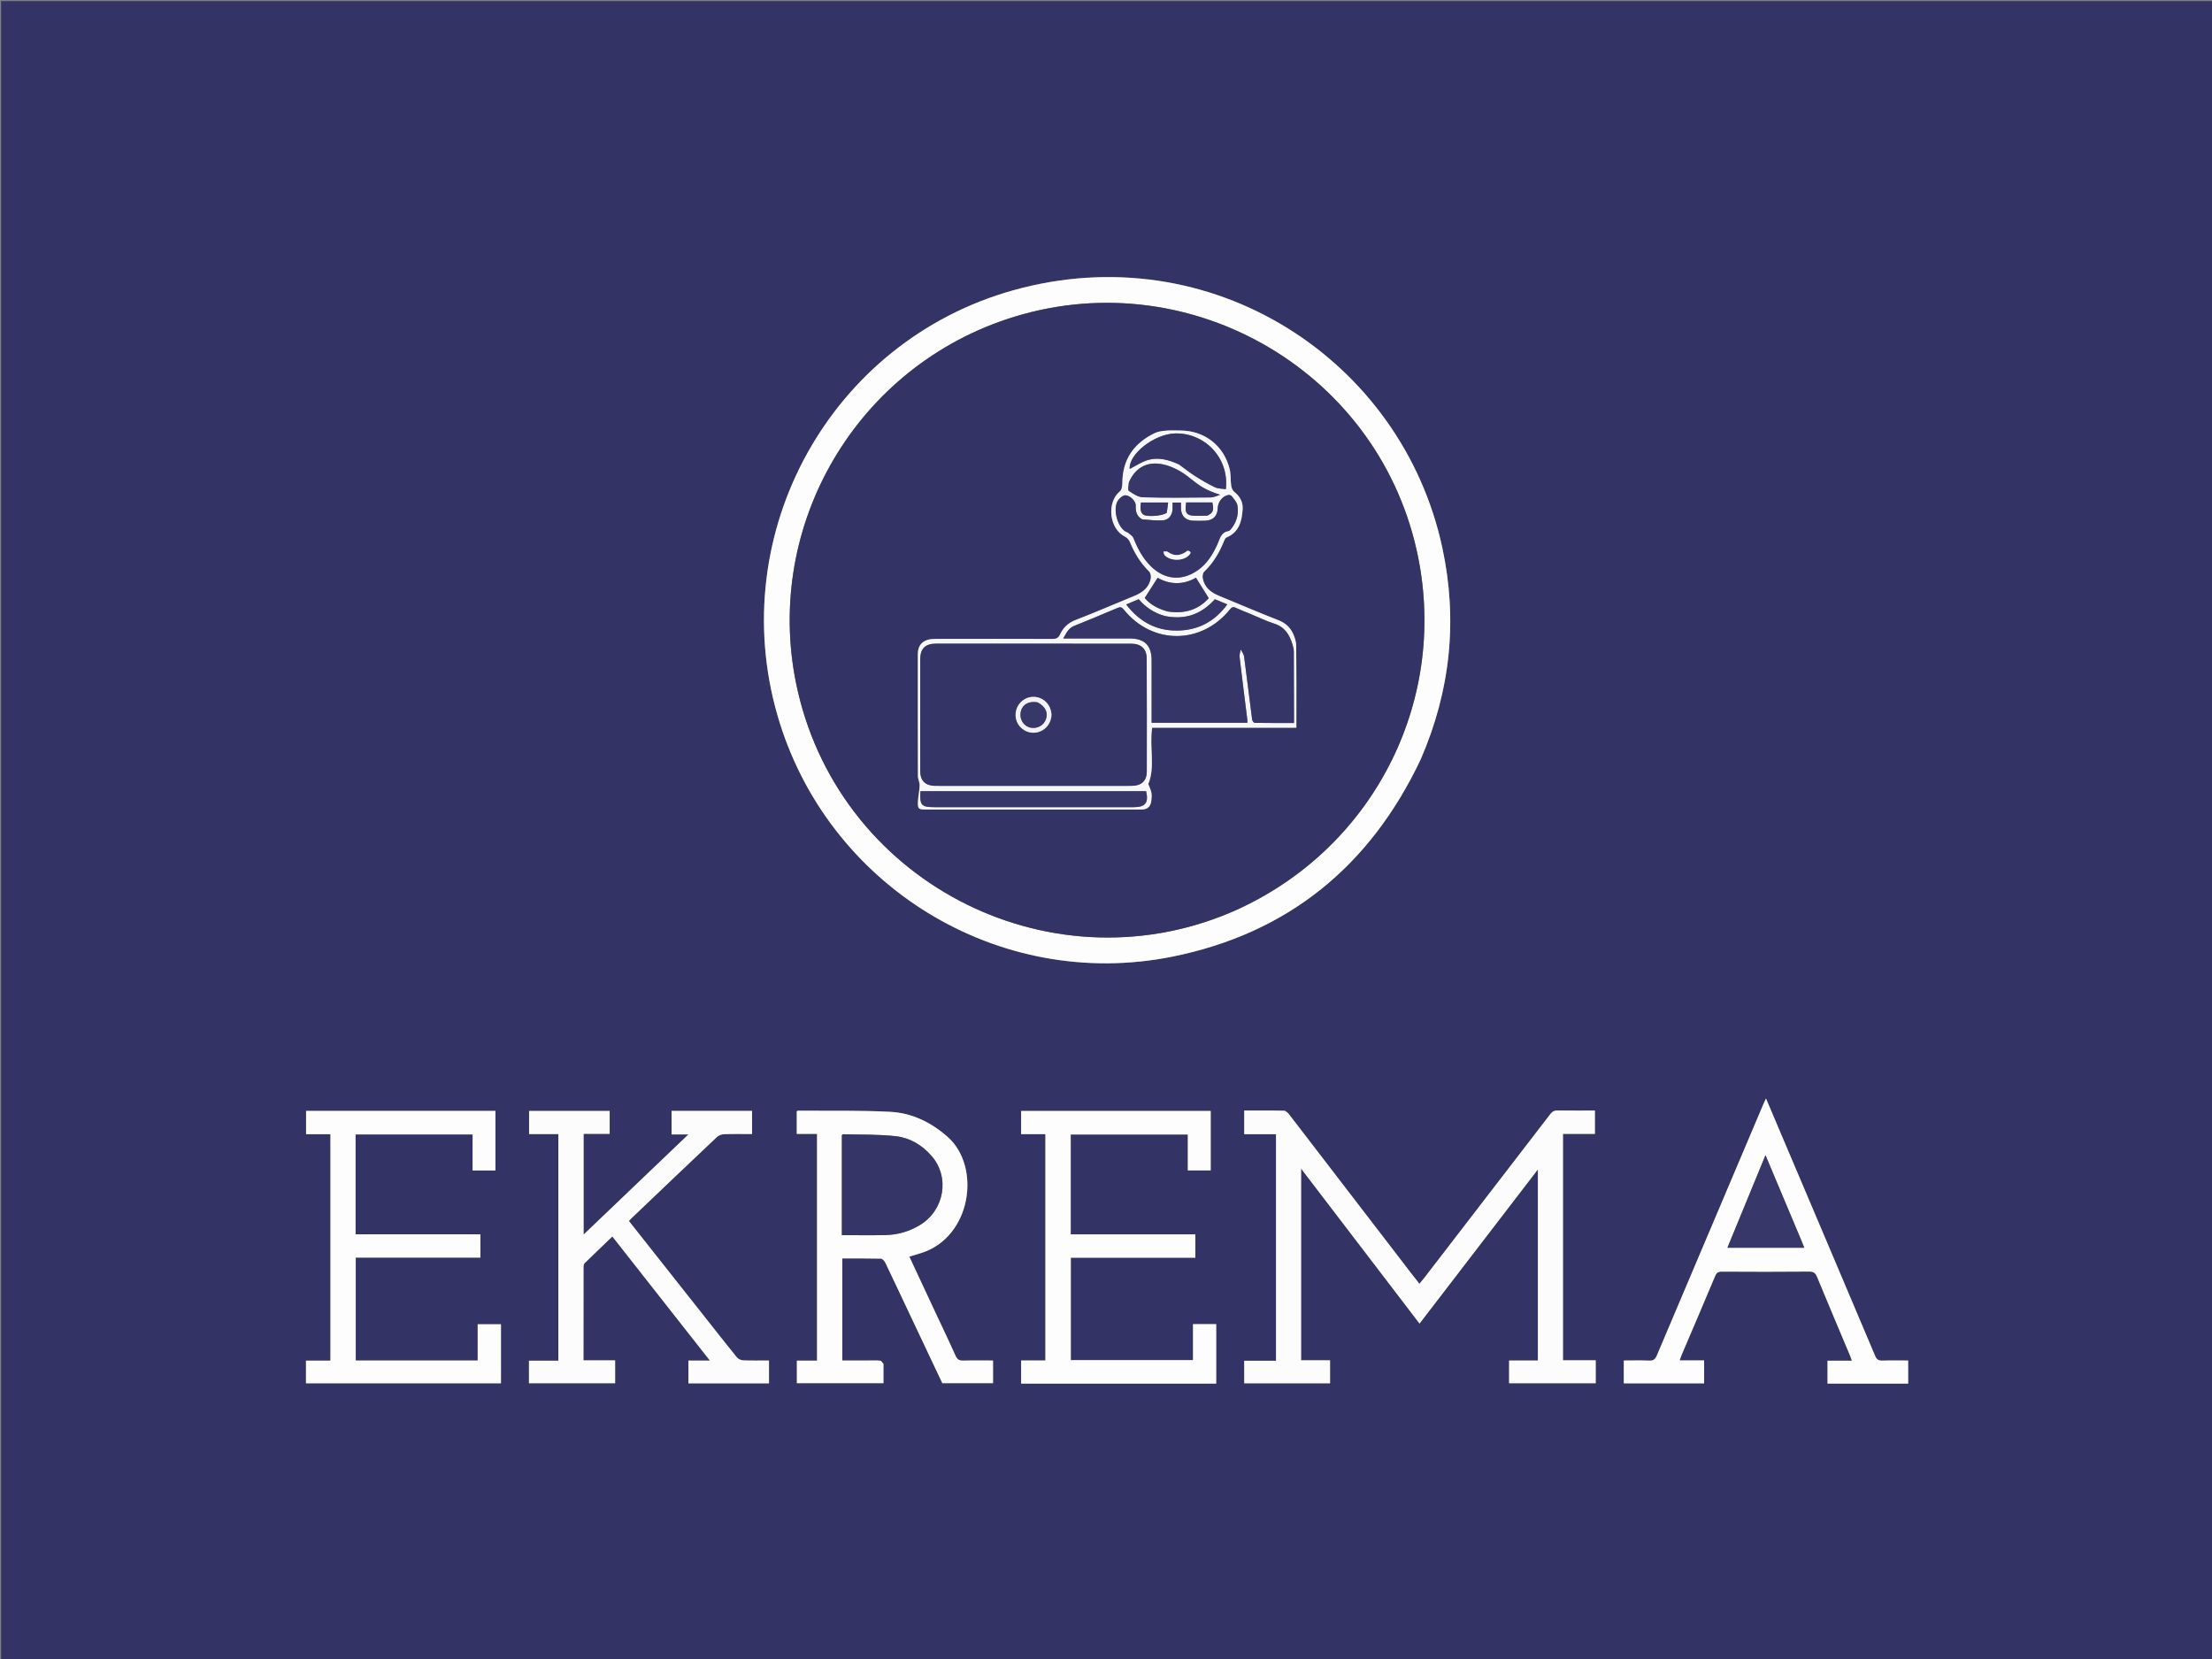 <svg version="1.1" id="Layer_1" xmlns="http://www.w3.org/2000/svg" xmlns:xlink="http://www.w3.org/1999/xlink" x="0px" y="0px"
	 width="100%" viewBox="0 0 2000 1500" enable-background="new 0 0 2000 1500" xml:space="preserve">
<rect x="0" y="0" width="2000" height="1500" fill="#808080" stroke="none"/>
<path fill="#333366" opacity="1" stroke="none" 
	d="
M1355,1501 
	C903.333,1501 452.167,1501 1,1501 
	C1,1001 1,501.001 1,1.001 
	C667.666,1 1334.332,1 2000.999,1 
	C2000.999,500.999 2000.999,1000.999 2001,1500.999 
	C1785.833,1501 1570.667,1501 1355,1501 
M1284.709,686.258 
	C1311.42,624.634 1318.185,560.895 1304.079,495.226 
	C1267.525,325.046 1094.856,212.447 916.075,262.495 
	C750.886,308.738 655.434,481.869 702.945,646.695 
	C747.414,800.97 902.971,896.696 1060.281,864.89 
	C1164.625,843.793 1238.91,783.078 1284.709,686.258 
M1380.485,1230.117 
	C1375.211,1230.117 1369.937,1230.117 1364.462,1230.117 
	C1364.462,1237.328 1364.462,1243.912 1364.462,1250.68 
	C1390.739,1250.68 1416.778,1250.68 1442.779,1250.68 
	C1442.779,1243.754 1442.779,1237.158 1442.779,1229.941 
	C1432.661,1229.941 1422.783,1229.941 1413.179,1229.941 
	C1413.179,1161.406 1413.179,1093.497 1413.179,1025.202 
	C1423.007,1025.202 1432.448,1025.202 1442.044,1025.202 
	C1442.044,1018.042 1442.044,1011.273 1442.044,1004.117 
	C1430.673,1004.117 1419.536,1004.217 1408.402,1004.05 
	C1405.444,1004.006 1403.608,1004.901 1401.776,1007.287 
	C1363.845,1056.705 1325.819,1106.05 1287.8,1155.402 
	C1286.442,1157.165 1284.975,1158.845 1283.37,1160.793 
	C1280.199,1156.724 1277.315,1153.071 1274.481,1149.38 
	C1238.268,1102.213 1202.075,1055.032 1165.803,1007.91 
	C1164.6,1006.346 1162.658,1004.331 1161.014,1004.288 
	C1149.056,1003.979 1137.086,1004.122 1124.985,1004.122 
	C1124.985,1011.401 1124.985,1018.273 1124.985,1025.506 
	C1134.821,1025.506 1144.258,1025.506 1153.725,1025.506 
	C1153.725,1093.914 1153.725,1161.951 1153.725,1230.338 
	C1143.889,1230.338 1134.454,1230.338 1124.975,1230.338 
	C1124.975,1237.4 1124.975,1244.105 1124.975,1250.72 
	C1151.128,1250.72 1176.888,1250.72 1202.574,1250.72 
	C1202.574,1243.716 1202.574,1237.006 1202.574,1229.943 
	C1193.724,1229.943 1185.273,1229.943 1176.395,1229.943 
	C1176.395,1172.139 1176.395,1114.705 1176.395,1056.585 
	C1212.31,1103.573 1247.759,1149.951 1283.489,1196.697 
	C1319.468,1149.84 1355.059,1103.487 1390.494,1057.338 
	C1390.494,1114.817 1390.494,1172.243 1390.494,1230.117 
	C1387.072,1230.117 1384.276,1230.117 1380.485,1230.117 
M633.458,1186.008 
	C611.889,1158.719 590.319,1131.431 568.634,1103.996 
	C569.377,1103.156 569.865,1102.514 570.441,1101.965 
	C596.371,1077.246 622.275,1052.5 648.328,1027.912 
	C649.916,1026.413 652.669,1025.534 654.917,1025.458 
	C663.329,1025.174 671.756,1025.345 679.992,1025.345 
	C679.992,1017.836 679.992,1011.088 679.992,1004.406 
	C655.526,1004.406 631.434,1004.406 607.207,1004.406 
	C607.207,1011.45 607.207,1018.202 607.207,1025.69 
	C612.072,1025.69 616.714,1025.69 622.457,1025.69 
	C590.043,1056.663 558.601,1086.707 527.667,1116.265 
	C527.667,1086.422 527.667,1056.035 527.667,1025.197 
	C535.953,1025.197 543.554,1025.197 551.238,1025.197 
	C551.238,1017.983 551.238,1011.232 551.238,1004.488 
	C526.7,1004.488 502.48,1004.488 478.381,1004.488 
	C478.381,1011.591 478.381,1018.318 478.381,1025.371 
	C487.35,1025.371 495.977,1025.371 504.847,1025.371 
	C504.847,1093.744 504.847,1161.778 504.847,1230.307 
	C495.788,1230.307 487.046,1230.307 478.276,1230.307 
	C478.276,1237.399 478.276,1243.993 478.276,1250.68 
	C504.386,1250.68 530.253,1250.68 556.177,1250.68 
	C556.177,1243.742 556.177,1237.135 556.177,1229.954 
	C546.52,1229.954 537.126,1229.954 527.542,1229.954 
	C527.542,1201.387 527.531,1173.397 527.58,1145.408 
	C527.582,1144.321 527.808,1142.886 528.507,1142.203 
	C536.761,1134.122 545.124,1126.153 553.664,1117.958 
	C583.075,1155.375 612.128,1192.335 641.898,1230.208 
	C634.605,1230.208 628.543,1230.208 622.449,1230.208 
	C622.449,1237.42 622.449,1244.13 622.449,1250.775 
	C646.934,1250.775 671.046,1250.775 695.286,1250.775 
	C695.286,1243.816 695.286,1237.094 695.286,1230.116 
	C687.254,1230.116 679.591,1230.301 671.948,1229.989 
	C669.971,1229.908 667.436,1228.77 666.214,1227.261 
	C655.314,1213.801 644.65,1200.148 633.458,1186.008 
M798.788,1232.879 
	C797.786,1231.961 796.851,1230.357 795.77,1230.251 
	C792.304,1229.909 788.784,1230.122 785.284,1230.121 
	C777.361,1230.121 769.437,1230.121 761.577,1230.121 
	C761.577,1199.193 761.577,1168.978 761.577,1137.836 
	C773.42,1137.836 784.893,1137.719 796.357,1137.99 
	C797.731,1138.022 799.606,1139.899 800.316,1141.371 
	C807.688,1156.64 814.86,1172.006 822.104,1187.338 
	C832.114,1208.526 842.137,1229.709 852.026,1250.621 
	C867.604,1250.621 882.833,1250.621 897.856,1250.621 
	C897.856,1243.646 897.856,1237.057 897.856,1230.121 
	C888.715,1230.121 879.908,1229.933 871.115,1230.211 
	C867.464,1230.326 865.536,1229.328 863.977,1225.844 
	C857.938,1212.34 851.512,1199.01 845.245,1185.607 
	C837.579,1169.215 829.928,1152.816 822.159,1136.181 
	C825.813,1135.076 829.143,1134.082 832.465,1133.064 
	C878.388,1118.986 887.554,1054.823 856.58,1027.724 
	C841.582,1014.603 824.418,1006.284 804.92,1005.27 
	C777.172,1003.827 749.315,1004.474 721.504,1004.247 
	C721.22,1004.245 720.935,1004.513 720.405,1004.776 
	C720.405,1011.403 720.405,1018.137 720.405,1025.244 
	C726.596,1025.244 732.558,1025.244 738.727,1025.244 
	C738.727,1093.677 738.727,1161.736 738.727,1230.217 
	C732.529,1230.217 726.6,1230.217 720.499,1230.217 
	C720.499,1237.347 720.499,1244.054 720.499,1250.629 
	C746.741,1250.629 772.634,1250.629 798.791,1250.629 
	C798.791,1244.777 798.791,1239.297 798.788,1232.879 
M1076.5,1251.004 
	C1084.249,1251.004 1091.998,1251.004 1099.649,1251.004 
	C1099.649,1232.623 1099.649,1215.021 1099.649,1197.209 
	C1092.634,1197.209 1085.874,1197.209 1078.677,1197.209 
	C1078.677,1208.141 1078.677,1218.911 1078.677,1229.767 
	C1041.52,1229.767 1004.8,1229.767 968.178,1229.767 
	C968.178,1198.831 968.178,1168.25 968.178,1137.178 
	C1005.896,1137.178 1043.295,1137.178 1080.792,1137.178 
	C1080.792,1129.943 1080.792,1123.205 1080.792,1116.027 
	C1043.105,1116.027 1005.695,1116.027 968.094,1116.027 
	C968.094,1085.665 968.094,1055.747 968.094,1025.757 
	C1003.354,1025.757 1038.374,1025.757 1073.977,1025.757 
	C1073.977,1036.89 1073.977,1047.613 1073.977,1058.265 
	C1081.29,1058.265 1088.009,1058.265 1094.662,1058.265 
	C1094.662,1040.092 1094.662,1022.326 1094.662,1004.455 
	C1037.329,1004.455 980.279,1004.455 923.259,1004.455 
	C923.259,1011.534 923.259,1018.275 923.259,1025.438 
	C930.663,1025.438 937.769,1025.438 945.205,1025.438 
	C945.205,1093.769 945.205,1161.671 945.205,1230.089 
	C937.919,1230.089 930.67,1230.089 923.268,1230.089 
	C923.268,1237.318 923.268,1244.03 923.268,1251.004 
	C974.22,1251.004 1024.86,1251.004 1076.5,1251.004 
M398.5,1230.121 
	C372.895,1230.121 347.29,1230.121 321.645,1230.121 
	C321.645,1198.886 321.645,1168.202 321.645,1137.052 
	C359.48,1137.052 396.887,1137.052 434.375,1137.052 
	C434.375,1129.846 434.375,1123.114 434.375,1116.003 
	C396.602,1116.003 359.173,1116.003 321.483,1116.003 
	C321.483,1085.716 321.483,1055.816 321.483,1025.699 
	C356.771,1025.699 391.788,1025.699 427.322,1025.699 
	C427.322,1036.788 427.322,1047.526 427.322,1058.305 
	C434.56,1058.305 441.275,1058.305 447.95,1058.305 
	C447.95,1040.068 447.95,1022.199 447.95,1004.449 
	C390.644,1004.449 333.748,1004.449 276.745,1004.449 
	C276.745,1011.505 276.745,1018.229 276.745,1025.481 
	C284.296,1025.481 291.517,1025.481 298.766,1025.481 
	C298.766,1093.921 298.766,1161.827 298.766,1230.248 
	C291.296,1230.248 284.07,1230.248 276.651,1230.248 
	C276.651,1237.359 276.651,1243.951 276.651,1250.708 
	C335.59,1250.708 394.281,1250.708 452.946,1250.708 
	C452.946,1232.68 452.946,1214.95 452.946,1197.337 
	C445.86,1197.337 439.114,1197.337 431.906,1197.337 
	C431.906,1208.408 431.906,1219.146 431.906,1230.121 
	C420.789,1230.121 410.144,1230.121 398.5,1230.121 
M1659.578,1251.005 
	C1681.482,1251.005 1703.385,1251.005 1725.277,1251.005 
	C1725.277,1243.679 1725.277,1237.086 1725.277,1230.119 
	C1717.323,1230.119 1709.681,1229.948 1702.053,1230.197 
	C1698.619,1230.309 1696.861,1229.371 1695.438,1226.004 
	C1666.011,1156.347 1636.434,1086.753 1606.888,1017.146 
	C1603.59,1009.376 1600.299,1001.604 1596.731,993.185 
	C1595.719,995.387 1595.01,996.831 1594.383,998.309 
	C1562.251,1074.041 1530.103,1149.767 1498.073,1225.542 
	C1496.652,1228.906 1495.069,1230.392 1491.232,1230.22 
	C1483.626,1229.879 1475.994,1230.119 1468.167,1230.119 
	C1468.167,1237.299 1468.167,1244.003 1468.167,1250.766 
	C1492.564,1250.766 1516.649,1250.766 1540.784,1250.766 
	C1540.784,1243.819 1540.784,1237.116 1540.784,1230.036 
	C1533.334,1230.036 1526.246,1230.036 1518.651,1230.036 
	C1519.312,1228.168 1519.723,1226.773 1520.289,1225.443 
	C1530.442,1201.589 1540.683,1177.771 1550.697,1153.858 
	C1551.997,1150.753 1553.493,1149.719 1556.861,1149.739 
	C1583.186,1149.892 1609.513,1149.943 1635.837,1149.7 
	C1639.963,1149.661 1641.535,1151.143 1642.991,1154.671 
	C1652.758,1178.327 1662.756,1201.887 1672.664,1225.485 
	C1673.223,1226.814 1673.654,1228.197 1674.417,1230.309 
	C1666.613,1230.309 1659.407,1230.309 1652.365,1230.309 
	C1652.365,1237.536 1652.365,1244.129 1652.365,1251.005 
	C1654.648,1251.005 1656.625,1251.005 1659.578,1251.005 
z"/>
<path fill="#FDFDFD" opacity="1" stroke="none" 
	d="
M1284.522,686.587 
	C1238.91,783.078 1164.625,843.793 1060.281,864.89 
	C902.971,896.696 747.414,800.97 702.945,646.695 
	C655.434,481.869 750.886,308.738 916.075,262.495 
	C1094.856,212.447 1267.525,325.046 1304.079,495.226 
	C1318.185,560.895 1311.42,624.634 1284.522,686.587 
M1120.156,821.762 
	C1120.6,821.532 1121.037,821.287 1121.49,821.075 
	C1244.812,763.299 1310.655,629.362 1280.778,497.047 
	C1243.516,332.025 1070.38,234.817 909.793,288.755 
	C770.006,335.707 688.323,481.316 721.293,624.777 
	C761.868,801.328 954.901,896.958 1120.156,821.762 
z"/>
<path fill="#FCFCFD" opacity="1" stroke="none" 
	d="
M1380.983,1230.117 
	C1384.276,1230.117 1387.072,1230.117 1390.494,1230.117 
	C1390.494,1172.243 1390.494,1114.817 1390.494,1057.338 
	C1355.059,1103.487 1319.468,1149.84 1283.489,1196.697 
	C1247.759,1149.951 1212.31,1103.573 1176.395,1056.585 
	C1176.395,1114.705 1176.395,1172.139 1176.395,1229.943 
	C1185.273,1229.943 1193.724,1229.943 1202.574,1229.943 
	C1202.574,1237.006 1202.574,1243.716 1202.574,1250.72 
	C1176.888,1250.72 1151.128,1250.72 1124.975,1250.72 
	C1124.975,1244.105 1124.975,1237.4 1124.975,1230.338 
	C1134.454,1230.338 1143.889,1230.338 1153.725,1230.338 
	C1153.725,1161.951 1153.725,1093.914 1153.725,1025.506 
	C1144.258,1025.506 1134.821,1025.506 1124.985,1025.506 
	C1124.985,1018.273 1124.985,1011.401 1124.985,1004.122 
	C1137.086,1004.122 1149.056,1003.979 1161.014,1004.288 
	C1162.658,1004.331 1164.6,1006.346 1165.803,1007.91 
	C1202.075,1055.032 1238.268,1102.213 1274.481,1149.38 
	C1277.315,1153.071 1280.199,1156.724 1283.37,1160.793 
	C1284.975,1158.845 1286.442,1157.165 1287.8,1155.402 
	C1325.819,1106.05 1363.845,1056.705 1401.776,1007.287 
	C1403.608,1004.901 1405.444,1004.006 1408.402,1004.05 
	C1419.536,1004.217 1430.673,1004.117 1442.044,1004.117 
	C1442.044,1011.273 1442.044,1018.042 1442.044,1025.202 
	C1432.448,1025.202 1423.007,1025.202 1413.179,1025.202 
	C1413.179,1093.497 1413.179,1161.406 1413.179,1229.941 
	C1422.783,1229.941 1432.661,1229.941 1442.779,1229.941 
	C1442.779,1237.158 1442.779,1243.754 1442.779,1250.68 
	C1416.778,1250.68 1390.739,1250.68 1364.462,1250.68 
	C1364.462,1243.912 1364.462,1237.328 1364.462,1230.117 
	C1369.937,1230.117 1375.211,1230.117 1380.983,1230.117 
z"/>
<path fill="#FCFCFC" opacity="1" stroke="none" 
	d="
M633.688,1186.28 
	C644.65,1200.148 655.314,1213.801 666.214,1227.261 
	C667.436,1228.77 669.971,1229.908 671.948,1229.989 
	C679.591,1230.301 687.254,1230.116 695.286,1230.116 
	C695.286,1237.094 695.286,1243.816 695.286,1250.775 
	C671.046,1250.775 646.934,1250.775 622.449,1250.775 
	C622.449,1244.13 622.449,1237.42 622.449,1230.208 
	C628.543,1230.208 634.605,1230.208 641.898,1230.208 
	C612.128,1192.335 583.075,1155.375 553.664,1117.958 
	C545.124,1126.153 536.761,1134.122 528.507,1142.203 
	C527.808,1142.886 527.582,1144.321 527.58,1145.408 
	C527.531,1173.397 527.542,1201.387 527.542,1229.954 
	C537.126,1229.954 546.52,1229.954 556.177,1229.954 
	C556.177,1237.135 556.177,1243.742 556.177,1250.68 
	C530.253,1250.68 504.386,1250.68 478.276,1250.68 
	C478.276,1243.993 478.276,1237.399 478.276,1230.307 
	C487.046,1230.307 495.788,1230.307 504.847,1230.307 
	C504.847,1161.778 504.847,1093.744 504.847,1025.371 
	C495.977,1025.371 487.35,1025.371 478.381,1025.371 
	C478.381,1018.318 478.381,1011.591 478.381,1004.488 
	C502.48,1004.488 526.7,1004.488 551.238,1004.488 
	C551.238,1011.232 551.238,1017.983 551.238,1025.197 
	C543.554,1025.197 535.953,1025.197 527.667,1025.197 
	C527.667,1056.035 527.667,1086.422 527.667,1116.265 
	C558.601,1086.707 590.043,1056.663 622.457,1025.69 
	C616.714,1025.69 612.072,1025.69 607.207,1025.69 
	C607.207,1018.202 607.207,1011.45 607.207,1004.406 
	C631.434,1004.406 655.526,1004.406 679.992,1004.406 
	C679.992,1011.088 679.992,1017.836 679.992,1025.345 
	C671.756,1025.345 663.329,1025.174 654.917,1025.458 
	C652.669,1025.534 649.916,1026.413 648.328,1027.912 
	C622.275,1052.5 596.371,1077.246 570.441,1101.965 
	C569.865,1102.514 569.377,1103.156 568.634,1103.996 
	C590.319,1131.431 611.889,1158.719 633.688,1186.28 
z"/>
<path fill="#FDFDFE" opacity="1" stroke="none" 
	d="
M798.789,1233.348 
	C798.791,1239.297 798.791,1244.777 798.791,1250.629 
	C772.634,1250.629 746.741,1250.629 720.499,1250.629 
	C720.499,1244.054 720.499,1237.347 720.499,1230.217 
	C726.6,1230.217 732.529,1230.217 738.727,1230.217 
	C738.727,1161.736 738.727,1093.677 738.727,1025.244 
	C732.558,1025.244 726.596,1025.244 720.405,1025.244 
	C720.405,1018.137 720.405,1011.403 720.405,1004.776 
	C720.935,1004.513 721.22,1004.245 721.504,1004.247 
	C749.315,1004.474 777.172,1003.827 804.92,1005.27 
	C824.418,1006.284 841.582,1014.603 856.58,1027.724 
	C887.554,1054.823 878.388,1118.986 832.465,1133.064 
	C829.143,1134.082 825.813,1135.076 822.159,1136.181 
	C829.928,1152.816 837.579,1169.215 845.245,1185.607 
	C851.512,1199.01 857.938,1212.34 863.977,1225.844 
	C865.536,1229.328 867.464,1230.326 871.115,1230.211 
	C879.908,1229.933 888.715,1230.121 897.856,1230.121 
	C897.856,1237.057 897.856,1243.646 897.856,1250.621 
	C882.833,1250.621 867.604,1250.621 852.026,1250.621 
	C842.137,1229.709 832.114,1208.526 822.104,1187.338 
	C814.86,1172.006 807.688,1156.64 800.316,1141.371 
	C799.606,1139.899 797.731,1138.022 796.357,1137.99 
	C784.893,1137.719 773.42,1137.836 761.577,1137.836 
	C761.577,1168.978 761.577,1199.193 761.577,1230.121 
	C769.437,1230.121 777.361,1230.121 785.284,1230.121 
	C788.784,1230.122 792.304,1229.909 795.77,1230.251 
	C796.851,1230.357 797.786,1231.961 798.789,1233.348 
M761.189,1052.5 
	C761.189,1073.906 761.189,1095.313 761.189,1116.763 
	C774.975,1116.763 787.968,1117.032 800.945,1116.681 
	C811.908,1116.384 822.242,1113.401 831.725,1107.648 
	C853.956,1094.162 859.04,1064.344 842.232,1045.099 
	C833.698,1035.326 822.708,1028.771 810.131,1027.335 
	C794.335,1025.531 778.277,1026.016 762.331,1025.542 
	C762.067,1025.534 761.792,1025.889 761.189,1026.303 
	C761.189,1034.549 761.189,1043.025 761.189,1052.5 
z"/>
<path fill="#FDFDFE" opacity="1" stroke="none" 
	d="
M1076,1251.004 
	C1024.86,1251.004 974.22,1251.004 923.268,1251.004 
	C923.268,1244.03 923.268,1237.318 923.268,1230.089 
	C930.67,1230.089 937.919,1230.089 945.205,1230.089 
	C945.205,1161.671 945.205,1093.769 945.205,1025.438 
	C937.769,1025.438 930.663,1025.438 923.259,1025.438 
	C923.259,1018.275 923.259,1011.534 923.259,1004.455 
	C980.279,1004.455 1037.329,1004.455 1094.662,1004.455 
	C1094.662,1022.326 1094.662,1040.092 1094.662,1058.265 
	C1088.009,1058.265 1081.29,1058.265 1073.977,1058.265 
	C1073.977,1047.613 1073.977,1036.89 1073.977,1025.757 
	C1038.374,1025.757 1003.354,1025.757 968.094,1025.757 
	C968.094,1055.747 968.094,1085.665 968.094,1116.027 
	C1005.695,1116.027 1043.105,1116.027 1080.792,1116.027 
	C1080.792,1123.205 1080.792,1129.943 1080.792,1137.178 
	C1043.295,1137.178 1005.896,1137.178 968.178,1137.178 
	C968.178,1168.25 968.178,1198.831 968.178,1229.767 
	C1004.8,1229.767 1041.52,1229.767 1078.677,1229.767 
	C1078.677,1218.911 1078.677,1208.141 1078.677,1197.209 
	C1085.874,1197.209 1092.634,1197.209 1099.649,1197.209 
	C1099.649,1215.021 1099.649,1232.623 1099.649,1251.004 
	C1091.998,1251.004 1084.249,1251.004 1076,1251.004 
z"/>
<path fill="#FDFDFE" opacity="1" stroke="none" 
	d="
M399,1230.121 
	C410.144,1230.121 420.789,1230.121 431.906,1230.121 
	C431.906,1219.146 431.906,1208.408 431.906,1197.337 
	C439.114,1197.337 445.86,1197.337 452.946,1197.337 
	C452.946,1214.95 452.946,1232.68 452.946,1250.708 
	C394.281,1250.708 335.59,1250.708 276.651,1250.708 
	C276.651,1243.951 276.651,1237.359 276.651,1230.248 
	C284.07,1230.248 291.296,1230.248 298.766,1230.248 
	C298.766,1161.827 298.766,1093.921 298.766,1025.481 
	C291.517,1025.481 284.296,1025.481 276.745,1025.481 
	C276.745,1018.229 276.745,1011.505 276.745,1004.449 
	C333.748,1004.449 390.644,1004.449 447.95,1004.449 
	C447.95,1022.199 447.95,1040.068 447.95,1058.305 
	C441.275,1058.305 434.56,1058.305 427.322,1058.305 
	C427.322,1047.526 427.322,1036.788 427.322,1025.699 
	C391.788,1025.699 356.771,1025.699 321.483,1025.699 
	C321.483,1055.816 321.483,1085.716 321.483,1116.003 
	C359.173,1116.003 396.602,1116.003 434.375,1116.003 
	C434.375,1123.114 434.375,1129.846 434.375,1137.052 
	C396.887,1137.052 359.48,1137.052 321.645,1137.052 
	C321.645,1168.202 321.645,1198.886 321.645,1230.121 
	C347.29,1230.121 372.895,1230.121 399,1230.121 
z"/>
<path fill="#FDFDFD" opacity="1" stroke="none" 
	d="
M1659.089,1251.005 
	C1656.625,1251.005 1654.648,1251.005 1652.365,1251.005 
	C1652.365,1244.129 1652.365,1237.536 1652.365,1230.309 
	C1659.407,1230.309 1666.613,1230.309 1674.417,1230.309 
	C1673.654,1228.197 1673.223,1226.814 1672.664,1225.485 
	C1662.756,1201.887 1652.758,1178.327 1642.991,1154.671 
	C1641.535,1151.143 1639.963,1149.661 1635.837,1149.7 
	C1609.513,1149.943 1583.186,1149.892 1556.861,1149.739 
	C1553.493,1149.719 1551.997,1150.753 1550.697,1153.858 
	C1540.683,1177.771 1530.442,1201.589 1520.289,1225.443 
	C1519.723,1226.773 1519.312,1228.168 1518.651,1230.036 
	C1526.246,1230.036 1533.334,1230.036 1540.784,1230.036 
	C1540.784,1237.116 1540.784,1243.819 1540.784,1250.766 
	C1516.649,1250.766 1492.564,1250.766 1468.167,1250.766 
	C1468.167,1244.003 1468.167,1237.299 1468.167,1230.119 
	C1475.994,1230.119 1483.626,1229.879 1491.232,1230.22 
	C1495.069,1230.392 1496.652,1228.906 1498.073,1225.542 
	C1530.103,1149.767 1562.251,1074.041 1594.383,998.309 
	C1595.01,996.831 1595.719,995.387 1596.731,993.185 
	C1600.299,1001.604 1603.59,1009.376 1606.888,1017.146 
	C1636.434,1086.753 1666.011,1156.347 1695.438,1226.004 
	C1696.861,1229.371 1698.619,1230.309 1702.053,1230.197 
	C1709.681,1229.948 1717.323,1230.119 1725.277,1230.119 
	C1725.277,1237.086 1725.277,1243.679 1725.277,1251.005 
	C1703.385,1251.005 1681.482,1251.005 1659.089,1251.005 
M1628.458,1121.049 
	C1617.654,1095.338 1606.85,1069.627 1596.278,1044.469 
	C1585.048,1071.785 1573.52,1099.826 1561.865,1128.175 
	C1585.268,1128.175 1608.085,1128.175 1631.354,1128.175 
	C1630.377,1125.697 1629.596,1123.716 1628.458,1121.049 
z"/>
<path fill="#333366" opacity="1" stroke="none" 
	d="
M1119.801,821.894 
	C954.901,896.958 761.868,801.328 721.293,624.777 
	C688.323,481.316 770.006,335.707 909.793,288.755 
	C1070.38,234.817 1243.516,332.025 1280.778,497.047 
	C1310.655,629.362 1244.812,763.299 1121.49,821.075 
	C1121.037,821.287 1120.6,821.532 1119.801,821.894 
M1066.5,657.984 
	C1101.602,657.984 1136.704,657.984 1172.113,657.984 
	C1172.113,655.74 1172.113,654.098 1172.113,652.457 
	C1172.114,629.624 1172.237,606.79 1171.991,583.96 
	C1171.952,580.312 1170.756,576.459 1169.227,573.095 
	C1166.542,567.187 1162.127,563.185 1155.715,560.697 
	C1137.745,553.725 1120.053,546.042 1102.212,538.737 
	C1094.706,535.664 1088.867,531.084 1087.411,522.656 
	C1087.095,520.826 1087.523,518.054 1088.735,516.904 
	C1097.026,509.036 1102.557,499.496 1106.766,489.036 
	C1107.223,487.9 1107.92,486.408 1108.891,486.003 
	C1120.431,481.19 1122.885,471.15 1123.546,460.315 
	C1123.935,453.958 1121.138,448.817 1116.032,444.764 
	C1114.532,443.573 1113.487,441.187 1113.202,439.21 
	C1112.495,434.303 1112.998,429.161 1111.862,424.387 
	C1106.781,403.049 1089,389.255 1067.202,389.255 
	C1063.035,389.255 1058.844,388.973 1054.71,389.34 
	C1051.141,389.657 1047.31,390.031 1044.159,391.55 
	C1025.511,400.544 1014.996,415.021 1014.799,436.294 
	C1014.774,438.982 1014.379,442.745 1012.644,444.167 
	C1000.273,454.309 1002.878,478.264 1017.285,485.284 
	C1019.091,486.164 1020.834,488.139 1021.604,490.018 
	C1025.699,500.005 1031.152,508.987 1038.912,516.61 
	C1040.23,517.904 1040.873,520.775 1040.546,522.7 
	C1039.115,531.126 1033.239,535.685 1025.731,538.755 
	C1008.042,545.989 990.52,553.649 972.688,560.508 
	C965.912,563.115 961.346,567.348 958.514,573.588 
	C957.024,576.87 955.059,577.719 951.648,577.707 
	C917.316,577.591 882.983,577.632 848.651,577.647 
	C846.321,577.648 843.969,577.629 841.664,577.912 
	C834.056,578.848 829.884,583.617 829.884,591.174 
	C829.884,628.006 829.846,664.839 829.96,701.671 
	C829.969,704.498 831.601,707.338 831.516,710.143 
	C831.367,715.029 830.168,719.879 829.958,724.768 
	C829.678,731.303 830.509,731.94 837.028,731.94 
	C902.027,731.945 967.026,731.945 1032.024,731.94 
	C1037.365,731.94 1040.301,729.467 1040.954,724.135 
	C1041.257,721.668 1041.452,719.079 1041.029,716.662 
	C1040.595,714.186 1039.346,711.853 1038.237,708.875 
	C1044.751,693.241 1039.032,675.469 1041.706,657.984 
	C1049.584,657.984 1057.542,657.984 1066.5,657.984 
z"/>
<path fill="#353567" opacity="1" stroke="none" 
	d="
M761.189,1052 
	C761.189,1043.025 761.189,1034.549 761.189,1026.303 
	C761.792,1025.889 762.067,1025.534 762.331,1025.542 
	C778.277,1026.016 794.335,1025.531 810.131,1027.335 
	C822.708,1028.771 833.698,1035.326 842.232,1045.099 
	C859.04,1064.344 853.956,1094.162 831.725,1107.648 
	C822.242,1113.401 811.908,1116.384 800.945,1116.681 
	C787.968,1117.032 774.975,1116.763 761.189,1116.763 
	C761.189,1095.313 761.189,1073.906 761.189,1052 
z"/>
<path fill="#373769" opacity="1" stroke="none" 
	d="
M1628.637,1121.392 
	C1629.596,1123.716 1630.377,1125.697 1631.354,1128.175 
	C1608.085,1128.175 1585.268,1128.175 1561.865,1128.175 
	C1573.52,1099.826 1585.048,1071.785 1596.278,1044.469 
	C1606.85,1069.627 1617.654,1095.338 1628.637,1121.392 
z"/>
<path fill="#F7F7F9" opacity="1" stroke="none" 
	d="
M1066,657.984 
	C1057.542,657.984 1049.584,657.984 1041.706,657.984 
	C1039.032,675.469 1044.751,693.241 1038.237,708.875 
	C1039.346,711.853 1040.595,714.186 1041.029,716.662 
	C1041.452,719.079 1041.257,721.668 1040.954,724.135 
	C1040.301,729.467 1037.365,731.94 1032.024,731.94 
	C967.026,731.945 902.027,731.945 837.028,731.94 
	C830.509,731.94 829.678,731.303 829.958,724.768 
	C830.168,719.879 831.367,715.029 831.516,710.143 
	C831.601,707.338 829.969,704.498 829.96,701.671 
	C829.846,664.839 829.884,628.006 829.884,591.174 
	C829.884,583.617 834.056,578.848 841.664,577.912 
	C843.969,577.629 846.321,577.648 848.651,577.647 
	C882.983,577.632 917.316,577.591 951.648,577.707 
	C955.059,577.719 957.024,576.87 958.514,573.588 
	C961.346,567.348 965.912,563.115 972.688,560.508 
	C990.52,553.649 1008.042,545.989 1025.731,538.755 
	C1033.239,535.685 1039.115,531.126 1040.546,522.7 
	C1040.873,520.775 1040.23,517.904 1038.912,516.61 
	C1031.152,508.987 1025.699,500.005 1021.604,490.018 
	C1020.834,488.139 1019.091,486.164 1017.285,485.284 
	C1002.878,478.264 1000.273,454.309 1012.644,444.167 
	C1014.379,442.745 1014.774,438.982 1014.799,436.294 
	C1014.996,415.021 1025.511,400.544 1044.159,391.55 
	C1047.31,390.031 1051.141,389.657 1054.71,389.34 
	C1058.844,388.973 1063.035,389.255 1067.202,389.255 
	C1089,389.255 1106.781,403.049 1111.862,424.387 
	C1112.998,429.161 1112.495,434.303 1113.202,439.21 
	C1113.487,441.187 1114.532,443.573 1116.032,444.764 
	C1121.138,448.817 1123.935,453.958 1123.546,460.315 
	C1122.885,471.15 1120.431,481.19 1108.891,486.003 
	C1107.92,486.408 1107.223,487.9 1106.766,489.036 
	C1102.557,499.496 1097.026,509.036 1088.735,516.904 
	C1087.523,518.054 1087.095,520.826 1087.411,522.656 
	C1088.867,531.084 1094.706,535.664 1102.212,538.737 
	C1120.053,546.042 1137.745,553.725 1155.715,560.697 
	C1162.127,563.185 1166.542,567.187 1169.227,573.095 
	C1170.756,576.459 1171.952,580.312 1171.991,583.96 
	C1172.237,606.79 1172.114,629.624 1172.113,652.457 
	C1172.113,654.098 1172.113,655.74 1172.113,657.984 
	C1136.704,657.984 1101.602,657.984 1066,657.984 
M832.013,678.5 
	C832.014,684.829 831.958,691.159 832.029,697.487 
	C832.122,705.635 836.434,710.077 844.572,710.502 
	C846.233,710.589 847.902,710.537 849.568,710.537 
	C903.197,710.538 956.826,710.539 1010.456,710.537 
	C1015.119,710.536 1019.789,710.676 1024.444,710.472 
	C1032.298,710.128 1036.861,705.633 1036.877,697.844 
	C1036.949,663.701 1036.945,629.558 1036.803,595.416 
	C1036.766,586.698 1031.688,582.027 1022.959,582.022 
	C964.167,581.984 905.375,581.958 846.583,581.949 
	C836.427,581.947 832.023,586.389 832.018,596.556 
	C832.005,623.537 832.013,650.519 832.013,678.5 
M1129.716,554.765 
	C1125.574,553.046 1121.356,551.484 1117.318,549.549 
	C1114.843,548.364 1113.649,549.052 1112.012,551.078 
	C1086.169,583.052 1041.771,583.093 1016.04,551.141 
	C1014.189,548.842 1012.897,548.624 1010.305,549.73 
	C997.317,555.273 984.257,560.648 971.166,565.943 
	C966.063,568.006 964.142,572.376 961.352,577.26 
	C982,577.26 1001.642,577.241 1021.284,577.266 
	C1034.908,577.284 1041.213,583.496 1041.247,596.984 
	C1041.291,613.973 1041.258,630.962 1041.258,647.951 
	C1041.258,649.721 1041.258,651.492 1041.258,653.49 
	C1070.488,653.49 1099.067,653.49 1127.759,653.49 
	C1127.801,652.634 1127.93,651.969 1127.851,651.33 
	C1125.473,632.174 1123.014,613.027 1120.766,593.856 
	C1120.516,591.719 1121.454,589.443 1121.842,587.232 
	C1122.885,589.367 1124.571,591.417 1124.87,593.652 
	C1127.405,612.619 1129.656,631.625 1132.13,650.6 
	C1132.275,651.713 1133.607,653.553 1134.41,653.566 
	C1146.173,653.759 1157.94,653.699 1169.989,653.699 
	C1169.989,651.428 1169.992,649.779 1169.988,648.13 
	C1169.949,628.477 1169.951,608.824 1169.811,589.172 
	C1169.794,586.884 1169.198,584.534 1168.503,582.328 
	C1165.806,573.766 1161.533,566.83 1152.116,563.865 
	C1144.696,561.529 1137.648,558.015 1129.716,554.765 
M1032.4,469.426 
	C1027.433,466.661 1026.693,462.085 1026.895,456.982 
	C1027.032,453.54 1022.155,448.008 1017.6,447.812 
	C1015.388,447.717 1012.353,450.292 1010.882,452.465 
	C1005.897,459.829 1010.148,476.228 1017.81,480.654 
	C1018.526,481.067 1019.456,481.19 1020.055,481.714 
	C1021.749,483.195 1024.064,484.522 1024.819,486.43 
	C1028.597,495.978 1033.287,504.896 1040.708,512.133 
	C1053.296,524.41 1068.849,525.607 1083.181,515.457 
	C1091.484,509.576 1096.558,501.198 1100.684,492.199 
	C1102.966,487.223 1103.703,481.267 1110.73,480.112 
	C1112.06,479.894 1113.294,478.052 1114.24,476.723 
	C1118.5,470.739 1120.095,463.895 1118.775,456.82 
	C1118.221,453.855 1115.606,451.206 1113.666,448.609 
	C1113.116,447.873 1111.571,447.381 1110.606,447.538 
	C1105.535,448.362 1101.179,453.849 1101.053,459.258 
	C1100.884,466.545 1096.876,470.613 1089.536,470.816 
	C1086.039,470.913 1082.535,470.923 1079.039,470.813 
	C1071.907,470.589 1068.009,466.67 1067.759,459.575 
	C1067.697,457.825 1067.75,456.071 1067.75,454.383 
	C1064.868,454.383 1062.772,454.383 1060.193,454.383 
	C1060.193,456.622 1060.291,458.597 1060.174,460.559 
	C1059.856,465.896 1056.622,470.176 1051.428,470.485 
	C1045.349,470.846 1039.203,470.096 1032.4,469.426 
M949.5,729.805 
	C974.644,729.805 999.789,729.806 1024.934,729.805 
	C1035.661,729.805 1038.702,725.887 1036.257,715.34 
	C968.215,715.34 900.195,715.34 832.194,715.34 
	C831.517,728.33 832.917,729.805 845.59,729.805 
	C879.894,729.805 914.197,729.805 949.5,729.805 
M1066.316,420.07 
	C1070.99,423.509 1075.499,427.208 1080.381,430.32 
	C1086.215,434.038 1092.213,437.582 1098.451,440.545 
	C1101.368,441.93 1105.016,441.774 1108.362,442.321 
	C1111.614,413.403 1088.475,391.024 1062.308,391.913 
	C1043.121,392.565 1020.329,410.907 1021.422,424.011 
	C1026.626,421.386 1032.033,417.587 1038.036,415.876 
	C1047.508,413.178 1056.804,415.718 1066.316,420.07 
M1020.564,436.484 
	C1020.53,439.01 1019.487,442.988 1020.648,443.794 
	C1024.453,446.438 1029.014,449.475 1033.364,449.6 
	C1053.839,450.192 1074.343,449.957 1094.833,449.754 
	C1097.603,449.726 1100.359,448.21 1103.121,447.382 
	C1089.113,442.642 1085.463,439.987 1074.49,431.237 
	C1068.675,426.6 1061.636,422.734 1054.525,420.643 
	C1038.771,416.011 1026.784,421.936 1020.564,436.484 
M1055.976,552.911 
	C1071.01,555.32 1083.697,551.188 1092.876,540.831 
	C1088.786,534.274 1085.127,528.409 1081.335,522.33 
	C1069.962,529.009 1057.667,528.726 1046.678,522.417 
	C1042.684,528.681 1038.971,534.506 1035.043,540.666 
	C1039.82,546.558 1046.998,550.432 1055.976,552.911 
M1052.846,556.904 
	C1043.512,554.264 1035.798,549.045 1029.57,541.79 
	C1025.685,543.413 1022.219,544.861 1018.233,546.527 
	C1031.232,563.476 1047.818,571.497 1068.611,569.962 
	C1085.776,568.695 1099.277,560.611 1109.679,546.46 
	C1105.514,544.737 1101.892,543.24 1098.429,541.808 
	C1086.065,555.551 1071.351,560.725 1052.846,556.904 
M1091.893,466.184 
	C1096.865,463.755 1097.765,461.266 1096.127,454.31 
	C1088.245,454.31 1080.344,454.31 1072.474,454.31 
	C1071.046,464.54 1072.639,466.42 1082.554,466.417 
	C1085.373,466.416 1088.193,466.363 1091.893,466.184 
M1055.086,463.34 
	C1055.451,460.36 1055.816,457.381 1056.186,454.352 
	C1047.366,454.352 1039.46,454.352 1031.595,454.352 
	C1030.712,460.879 1031.379,463.727 1034.094,465.438 
	C1037.363,467.498 1051.234,466.573 1055.086,463.34 
z"/>
<path fill="#343467" opacity="1" stroke="none" 
	d="
M832.013,678 
	C832.013,650.519 832.005,623.537 832.018,596.556 
	C832.023,586.389 836.427,581.947 846.583,581.949 
	C905.375,581.958 964.167,581.984 1022.959,582.022 
	C1031.688,582.027 1036.766,586.698 1036.803,595.416 
	C1036.945,629.558 1036.949,663.701 1036.877,697.844 
	C1036.861,705.633 1032.298,710.128 1024.444,710.472 
	C1019.789,710.676 1015.119,710.536 1010.456,710.537 
	C956.826,710.539 903.197,710.538 849.568,710.537 
	C847.902,710.537 846.233,710.589 844.572,710.502 
	C836.434,710.077 832.122,705.635 832.029,697.487 
	C831.958,691.159 832.014,684.829 832.013,678 
M950.727,645.673 
	C950.519,644.528 950.38,643.365 950.091,642.24 
	C948.242,635.042 941.731,629.999 934.373,630.028 
	C927.202,630.057 920.866,634.897 918.868,641.872 
	C916.802,649.092 919.765,656.48 926.264,660.3 
	C936.59,666.369 950.31,659.507 950.727,645.673 
z"/>
<path fill="#353567" opacity="1" stroke="none" 
	d="
M1130.075,554.894 
	C1137.648,558.015 1144.696,561.529 1152.116,563.865 
	C1161.533,566.83 1165.806,573.766 1168.503,582.328 
	C1169.198,584.534 1169.794,586.884 1169.811,589.172 
	C1169.951,608.824 1169.949,628.477 1169.988,648.13 
	C1169.992,649.779 1169.989,651.428 1169.989,653.699 
	C1157.94,653.699 1146.173,653.759 1134.41,653.566 
	C1133.607,653.553 1132.275,651.713 1132.13,650.6 
	C1129.656,631.625 1127.405,612.619 1124.87,593.652 
	C1124.571,591.417 1122.885,589.367 1121.842,587.232 
	C1121.454,589.443 1120.516,591.719 1120.766,593.856 
	C1123.014,613.027 1125.473,632.174 1127.851,651.33 
	C1127.93,651.969 1127.801,652.634 1127.759,653.49 
	C1099.067,653.49 1070.488,653.49 1041.258,653.49 
	C1041.258,651.492 1041.258,649.721 1041.258,647.951 
	C1041.258,630.962 1041.291,613.973 1041.247,596.984 
	C1041.213,583.496 1034.908,577.284 1021.284,577.266 
	C1001.642,577.241 982,577.26 961.352,577.26 
	C964.142,572.376 966.063,568.006 971.166,565.943 
	C984.257,560.648 997.317,555.273 1010.305,549.73 
	C1012.897,548.624 1014.189,548.842 1016.04,551.141 
	C1041.771,583.093 1086.169,583.052 1112.012,551.078 
	C1113.649,549.052 1114.843,548.364 1117.318,549.549 
	C1121.356,551.484 1125.574,553.046 1130.075,554.894 
z"/>
<path fill="#353568" opacity="1" stroke="none" 
	d="
M1032.743,469.627 
	C1039.203,470.096 1045.349,470.846 1051.428,470.485 
	C1056.622,470.176 1059.856,465.896 1060.174,460.559 
	C1060.291,458.597 1060.193,456.622 1060.193,454.383 
	C1062.772,454.383 1064.868,454.383 1067.75,454.383 
	C1067.75,456.071 1067.697,457.825 1067.759,459.575 
	C1068.009,466.67 1071.907,470.589 1079.039,470.813 
	C1082.535,470.923 1086.039,470.913 1089.536,470.816 
	C1096.876,470.613 1100.884,466.545 1101.053,459.258 
	C1101.179,453.849 1105.535,448.362 1110.606,447.538 
	C1111.571,447.381 1113.116,447.873 1113.666,448.609 
	C1115.606,451.206 1118.221,453.855 1118.775,456.82 
	C1120.095,463.895 1118.5,470.739 1114.24,476.723 
	C1113.294,478.052 1112.06,479.894 1110.73,480.112 
	C1103.703,481.267 1102.966,487.223 1100.684,492.199 
	C1096.558,501.198 1091.484,509.576 1083.181,515.457 
	C1068.849,525.607 1053.296,524.41 1040.708,512.133 
	C1033.287,504.896 1028.597,495.978 1024.819,486.43 
	C1024.064,484.522 1021.749,483.195 1020.055,481.714 
	C1019.456,481.19 1018.526,481.067 1017.81,480.654 
	C1010.148,476.228 1005.897,459.829 1010.882,452.465 
	C1012.353,450.292 1015.388,447.717 1017.6,447.812 
	C1022.155,448.008 1027.032,453.54 1026.895,456.982 
	C1026.693,462.085 1027.433,466.661 1032.743,469.627 
M1073.532,497.928 
	C1067.839,502.436 1062.023,503.487 1055.75,498.913 
	C1054.885,498.283 1053.231,498.734 1051.943,498.684 
	C1052.313,499.831 1052.353,501.299 1053.106,502.073 
	C1058.347,507.465 1069.845,507.391 1075.019,502.036 
	C1076.659,500.339 1077.49,498.675 1073.532,497.928 
z"/>
<path fill="#373769" opacity="1" stroke="none" 
	d="
M949,729.805 
	C914.197,729.805 879.894,729.805 845.59,729.805 
	C832.917,729.805 831.517,728.33 832.194,715.34 
	C900.195,715.34 968.215,715.34 1036.257,715.34 
	C1038.702,725.887 1035.661,729.805 1024.934,729.805 
	C999.789,729.806 974.644,729.805 949,729.805 
z"/>
<path fill="#353568" opacity="1" stroke="none" 
	d="
M1065.962,419.941 
	C1056.804,415.718 1047.508,413.178 1038.036,415.876 
	C1032.033,417.587 1026.626,421.386 1021.422,424.011 
	C1020.329,410.907 1043.121,392.565 1062.308,391.913 
	C1088.475,391.024 1111.614,413.403 1108.362,442.321 
	C1105.016,441.774 1101.368,441.93 1098.451,440.545 
	C1092.213,437.582 1086.215,434.038 1080.381,430.32 
	C1075.499,427.208 1070.99,423.509 1065.962,419.941 
z"/>
<path fill="#373769" opacity="1" stroke="none" 
	d="
M1020.716,436.11 
	C1026.784,421.936 1038.771,416.011 1054.525,420.643 
	C1061.636,422.734 1068.675,426.6 1074.49,431.237 
	C1085.463,439.987 1089.113,442.642 1103.121,447.382 
	C1100.359,448.21 1097.603,449.726 1094.833,449.754 
	C1074.343,449.957 1053.839,450.192 1033.364,449.6 
	C1029.014,449.475 1024.453,446.438 1020.648,443.794 
	C1019.487,442.988 1020.53,439.01 1020.716,436.11 
z"/>
<path fill="#353568" opacity="1" stroke="none" 
	d="
M1055.57,552.815 
	C1046.998,550.432 1039.82,546.558 1035.043,540.666 
	C1038.971,534.506 1042.684,528.681 1046.678,522.417 
	C1057.667,528.726 1069.962,529.009 1081.335,522.33 
	C1085.127,528.409 1088.786,534.274 1092.876,540.831 
	C1083.697,551.188 1071.01,555.32 1055.57,552.815 
z"/>
<path fill="#373769" opacity="1" stroke="none" 
	d="
M1053.263,556.96 
	C1071.351,560.725 1086.065,555.551 1098.429,541.808 
	C1101.892,543.24 1105.514,544.737 1109.679,546.46 
	C1099.277,560.611 1085.776,568.695 1068.611,569.962 
	C1047.818,571.497 1031.232,563.476 1018.233,546.527 
	C1022.219,544.861 1025.685,543.413 1029.57,541.79 
	C1035.798,549.045 1043.512,554.264 1053.263,556.96 
z"/>
<path fill="#373769" opacity="1" stroke="none" 
	d="
M1091.452,466.259 
	C1088.193,466.363 1085.373,466.416 1082.554,466.417 
	C1072.639,466.42 1071.046,464.54 1072.474,454.31 
	C1080.344,454.31 1088.245,454.31 1096.127,454.31 
	C1097.765,461.266 1096.865,463.755 1091.452,466.259 
z"/>
<path fill="#373769" opacity="1" stroke="none" 
	d="
M1054.858,463.704 
	C1051.234,466.573 1037.363,467.498 1034.094,465.438 
	C1031.379,463.727 1030.712,460.879 1031.595,454.352 
	C1039.46,454.352 1047.366,454.352 1056.186,454.352 
	C1055.816,457.381 1055.451,460.36 1054.858,463.704 
z"/>
<path fill="#F2F2F5" opacity="1" stroke="none" 
	d="
M950.746,646.08 
	C950.31,659.507 936.59,666.369 926.264,660.3 
	C919.765,656.48 916.802,649.092 918.868,641.872 
	C920.866,634.897 927.202,630.057 934.373,630.028 
	C941.731,629.999 948.242,635.042 950.091,642.24 
	C950.38,643.365 950.519,644.528 950.746,646.08 
M937.831,634.961 
	C929.995,633.554 923.993,637.233 922.819,644.162 
	C921.709,650.715 925.818,656.852 932.064,657.97 
	C937.991,659.031 943.764,655.789 945.661,650.335 
	C947.784,644.231 945.326,638.913 937.831,634.961 
z"/>
<path fill="#F7F7F9" opacity="1" stroke="none" 
	d="
M1073.898,497.86 
	C1077.49,498.675 1076.659,500.339 1075.019,502.036 
	C1069.845,507.391 1058.347,507.465 1053.106,502.073 
	C1052.353,501.299 1052.313,499.831 1051.943,498.684 
	C1053.231,498.734 1054.885,498.283 1055.75,498.913 
	C1062.023,503.487 1067.839,502.436 1073.898,497.86 
z"/>
<path fill="#373769" opacity="1" stroke="none" 
	d="
M938.237,635.054 
	C945.326,638.913 947.784,644.231 945.661,650.335 
	C943.764,655.789 937.991,659.031 932.064,657.97 
	C925.818,656.852 921.709,650.715 922.819,644.162 
	C923.993,637.233 929.995,633.554 938.237,635.054 
z"/>
</svg>